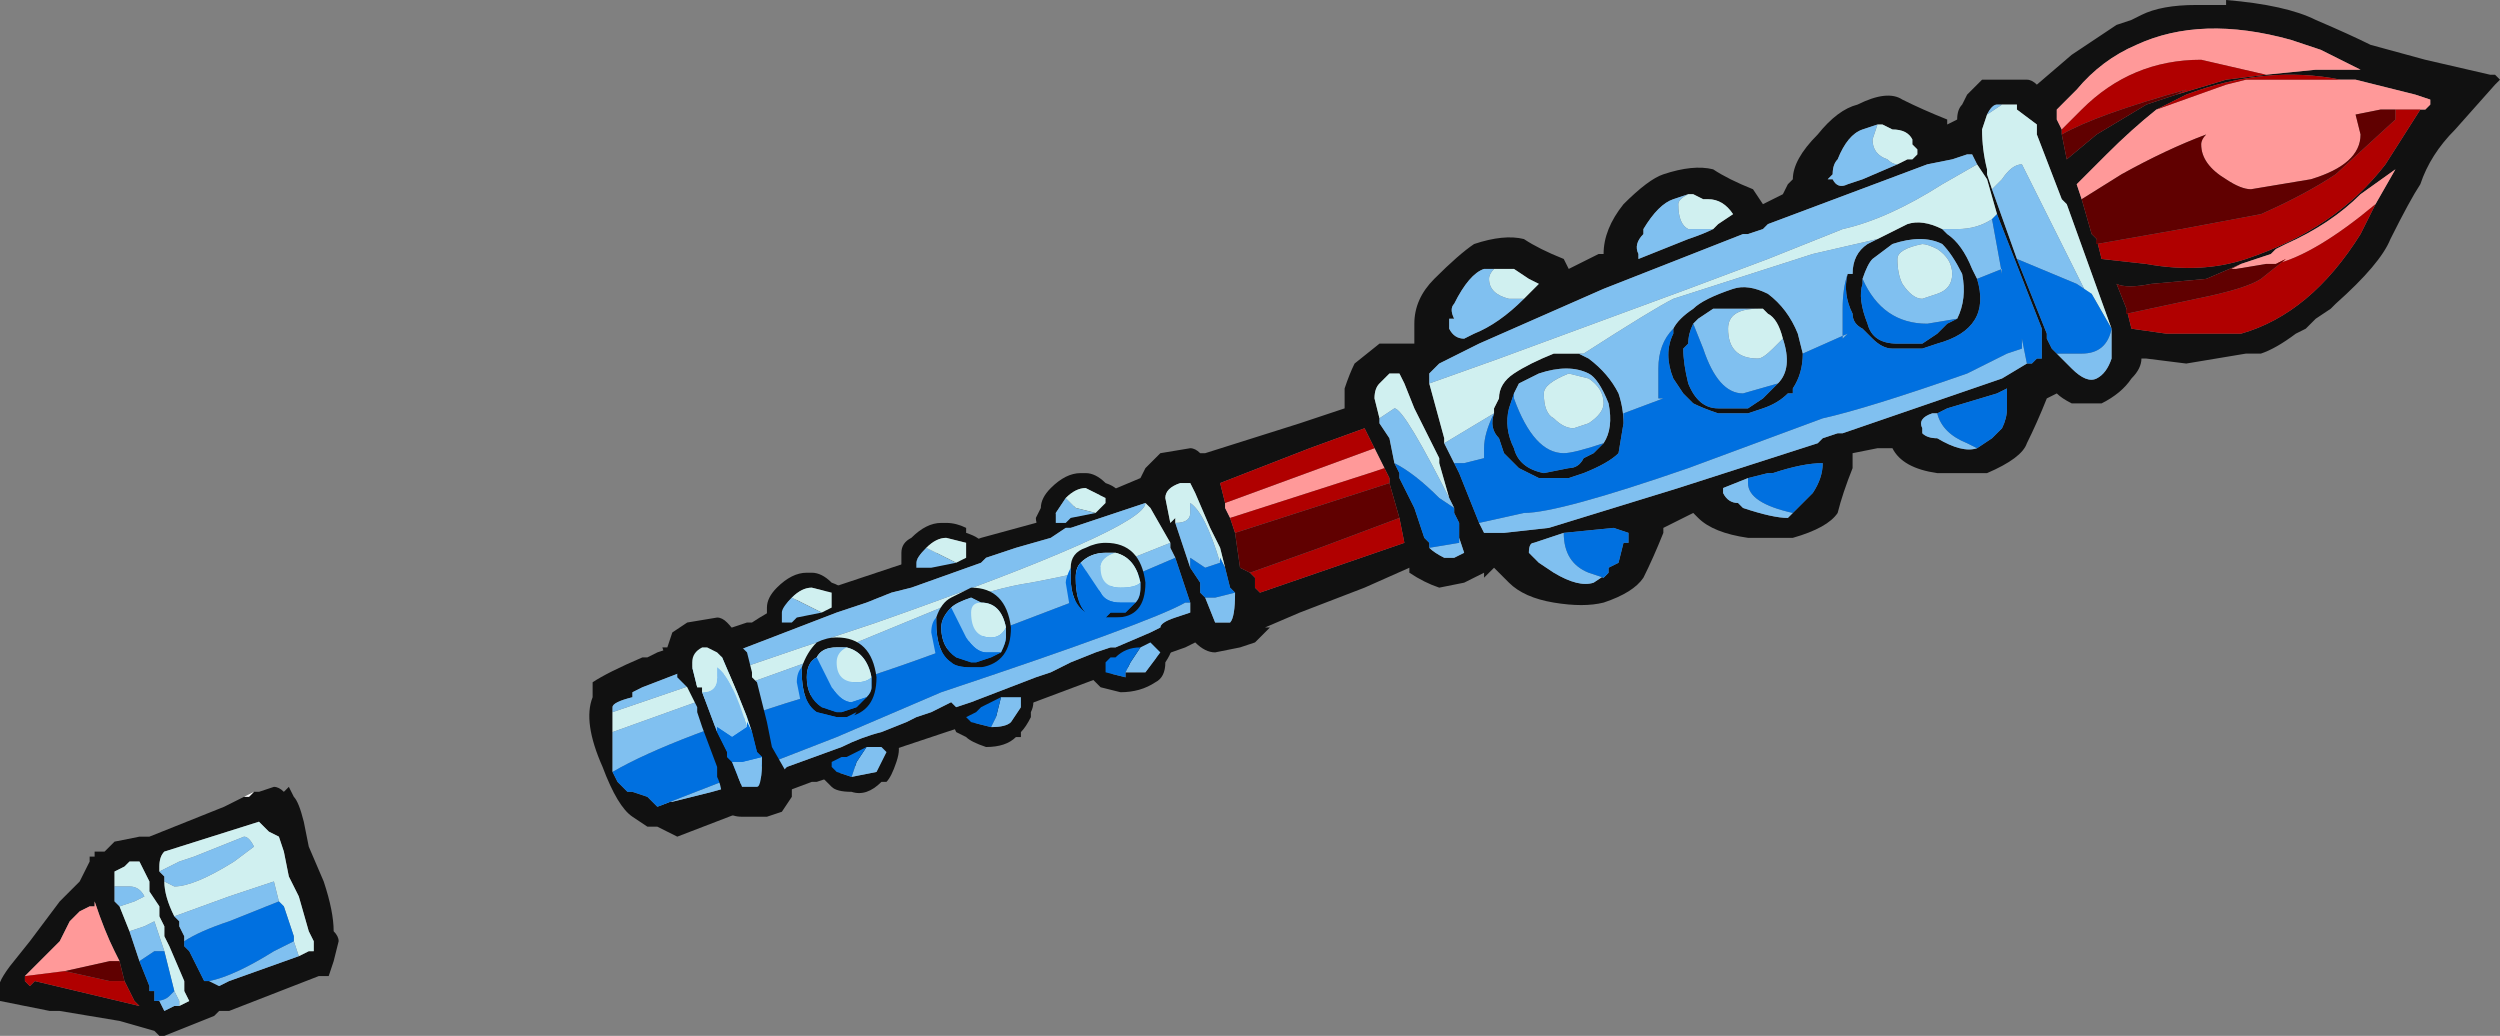 <?xml version="1.0" encoding="UTF-8" standalone="no"?>
<svg xmlns:ffdec="https://www.free-decompiler.com/flash" xmlns:xlink="http://www.w3.org/1999/xlink" ffdec:objectType="frame" height="72.8px" width="175.7px" xmlns="http://www.w3.org/2000/svg">
  <rect width="100%" height="100%" fill="#808080" stroke="none"/>
  <g transform="matrix(1.0, 0.0, 0.0, 1.0, 98.0, 36.75)">
    <use ffdec:characterId="176" height="10.4" transform="matrix(7.0, 0.0, 0.0, 7.0, -98.0, -36.75)" width="25.1" xlink:href="#shape0"/>
  </g>
  <defs>
    <g id="shape0" transform="matrix(1.0, 0.0, 0.0, 1.0, 14.0, 5.25)">
      <path d="M5.05 -3.6 L5.15 -3.65 5.2 -3.65 5.25 -3.7 5.25 -3.75 5.2 -3.8 5.2 -3.85 Q5.15 -3.95 5.0 -3.95 L4.9 -4.0 4.85 -4.0 4.7 -3.95 Q4.55 -3.9 4.45 -3.65 4.4 -3.6 4.4 -3.5 L4.35 -3.45 4.4 -3.45 Q4.45 -3.35 4.55 -3.4 L4.7 -3.45 5.05 -3.6 M5.65 -4.05 Q5.65 -4.15 5.7 -4.2 L5.75 -4.3 Q5.85 -4.4 5.9 -4.45 L6.35 -4.45 Q6.4 -4.45 6.45 -4.4 L6.8 -4.7 7.25 -5.0 7.4 -5.05 7.5 -5.1 Q7.7 -5.2 8.05 -5.2 L8.35 -5.2 8.35 -5.25 Q8.95 -5.2 9.25 -5.05 9.6 -4.9 9.8 -4.8 L10.35 -4.65 11.0 -4.5 11.05 -4.5 11.1 -4.45 11.05 -4.4 10.65 -3.95 Q10.4 -3.7 10.3 -3.4 10.2 -3.25 10.0 -2.85 9.9 -2.6 9.45 -2.2 L9.4 -2.15 9.25 -2.05 9.15 -1.95 9.05 -1.9 Q8.85 -1.75 8.7 -1.7 L8.55 -1.7 7.95 -1.6 7.55 -1.65 7.5 -1.65 Q7.5 -1.55 7.4 -1.45 7.3 -1.3 7.1 -1.2 L6.8 -1.2 Q6.7 -1.25 6.65 -1.3 L6.55 -1.25 Q6.45 -1.0 6.35 -0.8 6.3 -0.65 5.95 -0.5 L5.45 -0.5 Q5.1 -0.55 5.0 -0.75 L4.85 -0.75 4.6 -0.7 4.6 -0.55 Q4.5 -0.3 4.45 -0.1 4.35 0.05 4.0 0.15 L3.55 0.15 Q3.2 0.1 3.05 -0.05 L3.0 -0.1 2.7 0.05 2.7 0.1 Q2.6 0.35 2.5 0.55 2.4 0.7 2.1 0.8 1.9 0.85 1.6 0.8 1.3 0.75 1.15 0.6 L1.0 0.45 0.9 0.55 0.9 0.5 0.7 0.6 0.45 0.65 Q0.3 0.6 0.15 0.5 L0.15 0.45 -0.3 0.65 -0.95 0.9 -1.3 1.05 -1.25 1.05 -1.4 1.2 -1.55 1.25 -1.8 1.3 Q-1.9 1.3 -2.0 1.2 L-2.1 1.25 -2.95 1.55 -4.15 2.0 -4.35 2.05 -5.1 2.3 -5.65 2.55 -5.8 2.6 -5.85 2.6 -6.25 2.75 -6.55 2.9 -7.2 3.15 Q-7.3 3.1 -7.4 3.05 L-7.5 3.05 -7.65 2.95 Q-7.8 2.85 -7.95 2.45 -8.15 2.0 -8.05 1.75 L-8.05 1.6 Q-7.9 1.5 -7.55 1.35 L-7.5 1.35 -7.4 1.3 -6.5 1.0 -6.45 1.0 Q-6.3 0.9 -6.1 0.8 L-4.15 0.15 -3.6 0.0 -3.5 -0.05 -2.55 -0.45 -2.5 -0.55 -2.35 -0.7 -2.05 -0.75 Q-2.0 -0.75 -1.95 -0.7 L-1.9 -0.7 -0.95 -1.0 -0.5 -1.15 -0.5 -1.35 Q-0.45 -1.5 -0.4 -1.6 L-0.15 -1.8 0.2 -1.8 Q0.2 -1.9 0.2 -2.0 0.2 -2.25 0.4 -2.45 0.65 -2.7 0.8 -2.8 1.1 -2.9 1.3 -2.85 1.45 -2.75 1.7 -2.65 L1.75 -2.55 2.05 -2.7 2.1 -2.7 Q2.1 -2.95 2.3 -3.2 2.55 -3.45 2.7 -3.5 3.0 -3.6 3.2 -3.55 3.35 -3.45 3.6 -3.35 L3.7 -3.2 3.9 -3.3 3.95 -3.4 4.0 -3.45 Q4.0 -3.65 4.25 -3.9 4.45 -4.15 4.65 -4.2 4.95 -4.35 5.1 -4.25 5.3 -4.15 5.55 -4.05 L5.55 -4.0 5.65 -4.05 M5.85 -3.6 L5.8 -3.7 5.75 -3.7 5.6 -3.65 5.35 -3.6 3.75 -3.0 3.7 -2.95 3.55 -2.9 3.5 -2.9 2.1 -2.35 0.85 -1.8 0.45 -1.6 0.35 -1.5 0.35 -1.4 0.5 -0.85 0.5 -0.8 0.65 -0.5 0.85 0.0 0.9 0.1 1.1 0.1 1.55 0.05 2.85 -0.35 4.25 -0.8 4.3 -0.85 4.45 -0.9 4.5 -0.9 6.1 -1.45 6.35 -1.6 6.4 -1.6 6.45 -1.65 6.5 -1.65 6.5 -1.95 6.05 -3.1 5.95 -3.45 5.85 -3.6 M2.95 -3.3 L2.8 -3.25 Q2.65 -3.2 2.5 -2.95 L2.5 -2.9 Q2.4 -2.8 2.45 -2.7 L2.45 -2.65 2.95 -2.85 Q3.1 -2.9 3.2 -2.95 L3.25 -3.0 3.4 -3.1 Q3.3 -3.25 3.15 -3.25 L3.1 -3.25 3.0 -3.3 2.95 -3.3 M4.1 -1.7 Q4.1 -1.5 4.0 -1.35 L4.0 -1.3 3.95 -1.3 Q3.85 -1.2 3.7 -1.15 L3.55 -1.1 3.25 -1.1 Q3.1 -1.15 3.0 -1.2 L2.9 -1.3 2.8 -1.45 Q2.7 -1.7 2.8 -1.9 L2.8 -1.95 Q2.85 -2.05 3.0 -2.15 3.1 -2.25 3.4 -2.35 3.55 -2.4 3.75 -2.3 3.95 -2.15 4.05 -1.9 L4.1 -1.7 M2.3 -1.0 L2.25 -0.7 Q2.15 -0.6 1.9 -0.5 L1.75 -0.45 1.45 -0.45 Q1.35 -0.5 1.25 -0.55 L1.1 -0.7 1.05 -0.85 Q0.95 -0.95 1.0 -1.1 L1.0 -1.15 1.05 -1.25 Q1.05 -1.4 1.2 -1.5 1.35 -1.6 1.6 -1.7 L1.85 -1.7 1.95 -1.65 Q2.15 -1.5 2.25 -1.3 2.3 -1.15 2.3 -1.0 M1.05 -2.55 L0.9 -2.55 Q0.75 -2.5 0.6 -2.2 0.55 -2.15 0.6 -2.05 L0.55 -2.05 0.55 -1.95 Q0.6 -1.85 0.7 -1.85 L0.8 -1.9 Q1.05 -2.0 1.3 -2.25 L1.45 -2.4 1.35 -2.45 1.2 -2.55 1.05 -2.55 M2.1 -0.8 Q2.2 -0.95 2.15 -1.2 2.05 -1.45 1.95 -1.5 1.75 -1.6 1.45 -1.5 L1.25 -1.4 1.2 -1.3 1.15 -1.15 Q1.1 -0.95 1.2 -0.75 1.25 -0.55 1.5 -0.5 L1.75 -0.55 Q1.85 -0.55 1.9 -0.65 L2.0 -0.7 2.1 -0.8 M4.85 -2.85 Q4.95 -2.9 5.15 -3.0 5.3 -3.05 5.5 -2.95 L5.55 -2.9 Q5.7 -2.8 5.8 -2.55 L5.85 -2.45 Q6.0 -1.95 5.45 -1.8 L5.3 -1.75 5.0 -1.75 Q4.9 -1.75 4.8 -1.85 L4.7 -1.95 Q4.6 -2.0 4.6 -2.1 4.5 -2.3 4.55 -2.5 L4.6 -2.5 Q4.6 -2.7 4.75 -2.8 L4.85 -2.85 M0.6 -0.1 L0.6 -0.15 0.55 -0.25 0.45 -0.6 0.45 -0.65 0.2 -1.15 0.1 -1.4 0.05 -1.5 -0.05 -1.5 -0.15 -1.4 Q-0.2 -1.35 -0.2 -1.25 L-0.15 -1.05 -0.15 -1.0 -0.05 -0.85 0.0 -0.6 0.05 -0.5 0.05 -0.45 0.2 -0.15 0.3 0.15 0.35 0.2 0.35 0.25 Q0.4 0.3 0.5 0.35 L0.6 0.35 0.7 0.3 0.65 0.15 0.65 0.0 0.6 -0.1 M5.65 -2.05 Q5.75 -2.25 5.7 -2.5 5.6 -2.7 5.5 -2.8 5.3 -2.9 5.0 -2.8 L4.8 -2.65 Q4.75 -2.6 4.7 -2.45 L4.7 -2.4 Q4.65 -2.25 4.75 -2.0 4.8 -1.8 5.05 -1.8 L5.3 -1.8 5.45 -1.9 5.55 -2.0 5.65 -2.05 M3.0 -2.0 Q2.95 -1.9 2.95 -1.8 L2.9 -1.75 Q2.9 -1.6 2.95 -1.4 3.05 -1.15 3.25 -1.15 L3.55 -1.15 3.7 -1.25 3.85 -1.4 Q4.0 -1.55 3.9 -1.85 3.85 -2.05 3.75 -2.1 L3.7 -2.15 3.65 -2.15 3.2 -2.15 3.05 -2.05 3.0 -2.0 M3.55 -0.45 L3.3 -0.35 Q3.3 -0.4 3.3 -0.3 3.35 -0.2 3.45 -0.2 L3.5 -0.15 Q3.8 -0.05 3.95 -0.05 L4.0 -0.1 4.2 -0.3 Q4.3 -0.45 4.3 -0.6 4.1 -0.6 3.8 -0.5 L3.75 -0.5 3.55 -0.45 M5.85 -0.75 L6.0 -0.85 6.1 -0.95 Q6.15 -1.05 6.15 -1.15 L6.15 -1.35 6.05 -1.3 5.55 -1.15 5.45 -1.1 5.4 -1.1 Q5.25 -1.05 5.3 -0.95 L5.3 -0.9 Q5.35 -0.85 5.45 -0.85 5.7 -0.7 5.85 -0.75 M10.35 -4.15 L10.4 -4.2 10.4 -4.25 10.25 -4.3 9.65 -4.45 9.5 -4.45 Q8.75 -4.6 7.95 -4.3 L7.65 -4.15 Q7.4 -3.95 7.15 -3.7 L6.85 -3.4 6.9 -3.25 7.0 -2.9 7.05 -2.85 7.1 -2.65 7.55 -2.6 Q8.1 -2.5 8.55 -2.65 9.45 -2.95 9.95 -3.6 L10.3 -4.15 10.35 -4.15 M8.75 -4.5 L9.25 -4.55 9.7 -4.55 9.3 -4.75 9.0 -4.85 Q8.1 -5.1 7.45 -4.8 7.1 -4.65 6.85 -4.35 L6.65 -4.15 6.65 -4.05 6.7 -3.95 6.7 -3.9 6.75 -3.65 7.05 -3.9 7.55 -4.2 7.85 -4.3 8.35 -4.45 8.75 -4.5 M7.2 -1.9 L7.2 -1.95 6.75 -3.2 6.7 -3.25 6.45 -3.9 6.45 -4.0 6.25 -4.15 6.25 -4.2 6.15 -4.2 6.05 -4.2 Q6.0 -4.2 5.95 -4.1 L5.9 -3.95 Q5.9 -3.75 5.95 -3.55 L5.95 -3.5 6.0 -3.35 6.25 -2.65 6.55 -1.9 6.55 -1.85 6.6 -1.75 6.8 -1.55 Q6.95 -1.4 7.05 -1.45 7.15 -1.5 7.2 -1.65 L7.2 -1.9 M7.35 -2.15 L7.4 -1.95 7.75 -1.9 8.5 -1.9 Q9.2 -2.1 9.7 -2.9 L9.85 -3.2 10.05 -3.55 9.7 -3.3 Q9.4 -3.0 8.95 -2.8 L8.85 -2.75 8.8 -2.7 8.5 -2.6 8.15 -2.45 7.6 -2.4 Q7.35 -2.35 7.25 -2.4 L7.35 -2.15 M2.15 0.5 L2.15 0.45 2.25 0.4 2.3 0.2 2.35 0.2 2.35 0.1 2.2 0.05 1.7 0.1 1.4 0.2 Q1.35 0.2 1.35 0.3 L1.45 0.4 1.6 0.5 Q1.85 0.65 2.0 0.6 L2.15 0.5 M-1.45 0.5 L-1.4 0.55 -1.4 0.65 -1.35 0.7 0.1 0.2 0.05 -0.05 -0.05 -0.4 -0.05 -0.45 -0.1 -0.55 -0.2 -0.75 -0.3 -0.95 -0.85 -0.75 -1.75 -0.4 -1.7 -0.2 -1.7 -0.15 -1.65 -0.05 -1.6 0.1 -1.55 0.45 -1.45 0.5 M-2.25 0.2 L-2.45 -0.15 -2.5 -0.2 -3.25 0.05 -3.3 0.05 -3.45 0.15 -3.8 0.25 -4.1 0.35 -4.15 0.4 -4.85 0.65 -5.05 0.7 -5.3 0.8 -5.6 0.9 -7.55 1.65 -7.65 1.7 -7.65 1.75 Q-7.85 1.8 -7.85 1.85 L-7.85 1.9 -7.85 2.1 -7.85 2.5 -7.8 2.6 -7.7 2.7 -7.65 2.7 -7.5 2.75 -7.4 2.85 -7.3 2.8 -7.25 2.8 -6.85 2.7 -6.15 2.5 -6.1 2.45 -5.55 2.25 Q-5.35 2.15 -5.15 2.1 L-4.9 2.0 -4.8 1.95 -4.65 1.9 -4.45 1.8 -4.4 1.85 -4.25 1.8 -3.6 1.55 -3.45 1.5 -3.25 1.4 -3.0 1.3 -2.85 1.25 -2.8 1.25 -2.45 1.1 -2.35 1.05 Q-2.35 1.0 -2.2 0.95 L-2.05 0.9 -2.05 0.8 -2.2 0.35 -2.25 0.25 -2.25 0.2 M-1.7 0.45 L-1.75 0.25 -1.85 0.05 -2.0 -0.3 -2.05 -0.4 -2.15 -0.4 Q-2.3 -0.35 -2.3 -0.25 L-2.25 0.0 -2.2 -0.05 -2.2 0.0 -2.05 0.45 -1.95 0.6 -1.95 0.7 -1.9 0.75 -1.8 1.0 -1.65 1.0 Q-1.6 0.95 -1.6 0.7 L-1.65 0.65 -1.7 0.45 M-11.45 2.7 L-11.4 2.7 -11.25 2.65 Q-11.2 2.65 -11.15 2.7 L-11.1 2.65 -11.05 2.75 Q-11.0 2.8 -10.95 3.0 L-10.9 3.25 -10.75 3.6 Q-10.65 3.9 -10.65 4.1 -10.6 4.15 -10.6 4.2 L-10.65 4.4 -10.7 4.55 -10.8 4.55 -11.7 4.9 -11.8 4.9 -11.85 4.95 -12.35 5.15 -12.4 5.15 -12.45 5.1 -12.8 5.0 -13.4 4.9 -13.5 4.9 -14.0 4.8 -14.0 4.7 Q-14.05 4.65 -13.9 4.45 L-13.7 4.2 -13.4 3.8 -13.2 3.6 -13.1 3.4 -13.1 3.35 -13.05 3.35 -13.05 3.3 -12.95 3.3 -12.85 3.2 -12.6 3.15 -12.5 3.15 -11.75 2.85 -11.55 2.75 -11.5 2.75 -11.45 2.7 M-11.0 4.35 L-10.9 4.3 -10.85 4.3 -10.85 4.2 -10.9 4.1 -11.0 3.75 -11.1 3.55 -11.15 3.3 -11.2 3.15 -11.3 3.1 Q-11.35 3.05 -11.4 3.0 L-12.35 3.3 Q-12.4 3.35 -12.4 3.45 L-12.4 3.5 -12.35 3.55 -12.35 3.6 Q-12.35 3.75 -12.25 3.95 L-12.2 4.0 -12.2 4.05 -12.15 4.15 -12.15 4.2 -12.15 4.25 -12.1 4.3 -11.95 4.6 -11.9 4.6 -11.8 4.65 -11.7 4.6 -11.0 4.35 M-12.2 4.85 L-12.1 4.8 -12.15 4.7 -12.15 4.6 -12.3 4.25 -12.35 4.15 -12.35 4.05 -12.4 3.95 -12.4 3.85 -12.5 3.7 -12.5 3.6 -12.6 3.4 -12.7 3.4 -12.75 3.45 -12.85 3.5 -12.85 3.65 -12.85 3.8 -12.8 3.85 -12.7 4.1 -12.6 4.4 -12.5 4.65 -12.5 4.7 -12.45 4.7 -12.45 4.8 -12.4 4.8 -12.35 4.9 -12.25 4.85 -12.2 4.85 M-12.8 4.4 L-12.85 4.3 Q-12.95 4.1 -13.05 3.8 L-13.05 3.85 -13.1 3.85 -13.2 3.9 -13.3 4.0 -13.4 4.2 -13.75 4.55 -13.75 4.6 -13.7 4.65 -13.65 4.6 -12.6 4.85 -12.65 4.8 -12.75 4.6 -12.8 4.4" fill="#111111" fill-rule="evenodd" stroke="none"/>
      <path d="M-11.75 2.85 L-11.45 2.7 -11.5 2.75 -11.55 2.75 -11.75 2.85" fill="#ffffff" fill-rule="evenodd" stroke="none"/>
      <path d="M4.85 -4.0 L4.9 -4.0 5.0 -3.95 Q5.15 -3.95 5.2 -3.85 L5.2 -3.8 5.25 -3.75 5.25 -3.7 5.2 -3.65 5.15 -3.65 5.05 -3.6 Q5.0 -3.6 4.95 -3.65 4.8 -3.7 4.8 -3.85 L4.85 -4.0 M5.85 -3.6 L5.95 -3.45 6.05 -3.1 6.0 -3.05 Q5.85 -2.95 5.65 -2.95 L5.5 -2.95 Q5.3 -3.05 5.15 -3.0 4.95 -2.9 4.85 -2.85 L4.2 -2.7 2.8 -2.25 Q2.6 -2.15 1.9 -1.7 L1.85 -1.7 1.6 -1.7 Q1.35 -1.6 1.2 -1.5 1.05 -1.4 1.05 -1.25 L1.0 -1.15 1.0 -1.1 0.5 -0.8 0.5 -0.85 0.35 -1.4 1.05 -1.65 2.95 -2.35 3.75 -2.65 4.5 -2.95 Q4.95 -3.05 5.5 -3.4 L5.85 -3.6 M3.2 -2.95 L2.95 -2.95 Q2.85 -3.0 2.85 -3.2 2.85 -3.25 2.95 -3.3 L3.0 -3.3 3.1 -3.25 3.15 -3.25 Q3.3 -3.25 3.4 -3.1 L3.25 -3.0 3.2 -2.95 M1.3 -2.25 L1.15 -2.25 Q0.95 -2.3 0.95 -2.45 0.95 -2.5 1.0 -2.55 L1.05 -2.55 1.2 -2.55 1.35 -2.45 1.45 -2.4 1.3 -2.25 M-0.15 -1.05 L-0.2 -1.25 Q-0.2 -1.35 -0.15 -1.4 L-0.05 -1.5 0.05 -1.5 0.1 -1.4 0.2 -1.15 0.45 -0.65 0.45 -0.6 0.55 -0.25 0.6 -0.15 0.6 -0.1 0.6 -0.15 Q0.1 -1.15 0.0 -1.15 L-0.15 -1.05 M1.6 -1.05 Q1.5 -1.1 1.5 -1.3 1.5 -1.4 1.75 -1.5 L1.95 -1.45 Q2.1 -1.35 2.1 -1.2 2.1 -1.1 1.95 -1.0 L1.8 -0.95 Q1.7 -0.95 1.6 -1.05 M5.45 -2.75 Q5.6 -2.65 5.6 -2.5 5.6 -2.35 5.45 -2.3 L5.3 -2.25 Q5.2 -2.25 5.1 -2.4 5.05 -2.5 5.05 -2.65 5.05 -2.75 5.3 -2.8 5.35 -2.8 5.45 -2.75 M3.65 -2.15 L3.7 -2.15 3.75 -2.1 Q3.85 -2.05 3.9 -1.85 L3.8 -1.75 Q3.7 -1.65 3.65 -1.65 3.35 -1.65 3.35 -1.95 3.35 -2.15 3.65 -2.15 M6.15 -4.2 L6.25 -4.2 6.25 -4.15 6.45 -4.0 6.45 -3.9 6.7 -3.25 6.75 -3.2 7.2 -1.95 7.2 -1.9 7.2 -1.95 7.0 -2.3 6.95 -2.3 6.3 -3.6 Q6.2 -3.6 6.1 -3.45 L6.0 -3.35 5.95 -3.5 5.95 -3.55 Q5.9 -3.75 5.9 -3.95 L5.95 -4.1 6.1 -4.2 6.15 -4.2 M-2.5 -0.2 L-2.45 -0.15 -2.25 0.2 -2.5 0.3 Q-2.85 0.45 -3.65 0.6 -4.0 0.65 -4.55 0.85 L-5.4 1.2 -5.9 1.4 -7.85 2.1 -7.85 1.9 -5.95 1.25 -5.2 1.0 Q-2.5 0.05 -2.5 -0.2 M-2.2 0.0 L-2.2 -0.05 -2.25 0.0 -2.3 -0.25 Q-2.3 -0.35 -2.15 -0.4 L-2.05 -0.4 -2.0 -0.3 -1.85 0.05 -1.75 0.25 -1.7 0.45 -1.75 0.35 -1.75 0.4 Q-1.9 -0.1 -2.05 -0.2 L-2.05 -0.1 Q-2.05 0.0 -2.2 0.0 M-12.4 3.5 L-12.4 3.45 Q-12.4 3.35 -12.35 3.3 L-11.4 3.0 Q-11.35 3.05 -11.3 3.1 L-11.2 3.15 -11.15 3.3 -11.1 3.55 -11.0 3.75 -10.9 4.1 -10.85 4.2 -10.85 4.3 -10.9 4.3 -11.0 4.35 -11.05 4.2 -11.05 4.15 -11.15 3.85 -11.2 3.8 -11.25 3.6 -11.7 3.75 -12.25 3.95 Q-12.35 3.75 -12.35 3.6 L-12.35 3.55 -12.35 3.6 -12.25 3.65 Q-12.05 3.65 -11.65 3.4 L-11.45 3.25 Q-11.5 3.15 -11.55 3.15 L-12.05 3.35 -12.2 3.4 -12.4 3.5 M-12.85 3.65 L-12.85 3.5 -12.75 3.45 -12.7 3.4 -12.6 3.4 -12.5 3.6 -12.5 3.7 -12.4 3.85 -12.4 3.95 -12.35 4.05 -12.35 4.15 -12.3 4.25 -12.15 4.6 -12.15 4.7 -12.1 4.8 -12.2 4.85 -12.2 4.8 -12.25 4.7 -12.35 4.3 -12.45 4.0 -12.55 4.05 -12.7 4.1 -12.8 3.85 -12.65 3.8 -12.55 3.75 Q-12.6 3.65 -12.7 3.65 L-12.85 3.65" fill="#d0f0f0" fill-rule="evenodd" stroke="none"/>
      <path d="M5.05 -3.6 L4.7 -3.45 4.55 -3.4 Q4.45 -3.35 4.4 -3.45 L4.35 -3.45 4.4 -3.5 Q4.4 -3.6 4.45 -3.65 4.55 -3.9 4.7 -3.95 L4.85 -4.0 4.8 -3.85 Q4.8 -3.7 4.95 -3.65 5.0 -3.6 5.05 -3.6 M0.35 -1.4 L0.35 -1.5 0.45 -1.6 0.85 -1.8 2.1 -2.35 3.5 -2.9 3.55 -2.9 3.7 -2.95 3.75 -3.0 5.35 -3.6 5.6 -3.65 5.75 -3.7 5.8 -3.7 5.85 -3.6 5.5 -3.4 Q4.95 -3.05 4.5 -2.95 L3.75 -2.65 2.95 -2.35 1.05 -1.65 0.35 -1.4 M6.35 -1.6 L6.1 -1.45 4.5 -0.9 4.45 -0.9 4.3 -0.85 4.25 -0.8 2.85 -0.35 1.55 0.05 1.1 0.1 0.9 0.1 0.85 0.0 1.3 -0.1 Q1.65 -0.1 2.95 -0.55 L4.3 -1.05 Q4.75 -1.15 5.75 -1.5 L6.15 -1.7 6.3 -1.75 6.3 -1.85 6.35 -1.6 M0.65 -0.5 L0.5 -0.8 1.0 -1.1 1.0 -1.15 1.0 -1.1 Q0.9 -0.9 0.9 -0.75 L0.9 -0.65 0.7 -0.6 0.6 -0.6 0.65 -0.5 M3.2 -2.95 Q3.1 -2.9 2.95 -2.85 L2.45 -2.65 2.45 -2.7 Q2.4 -2.8 2.5 -2.9 L2.5 -2.95 Q2.65 -3.2 2.8 -3.25 L2.95 -3.3 Q2.85 -3.25 2.85 -3.2 2.85 -3.0 2.95 -2.95 L3.2 -2.95 M4.1 -1.7 L4.05 -1.9 Q3.95 -2.15 3.75 -2.3 3.55 -2.4 3.4 -2.35 3.1 -2.25 3.0 -2.15 2.85 -2.05 2.8 -1.95 2.65 -1.8 2.65 -1.55 2.65 -1.4 2.65 -1.25 L2.7 -1.25 2.3 -1.1 2.3 -1.0 Q2.3 -1.15 2.25 -1.3 2.15 -1.5 1.95 -1.65 L1.85 -1.7 1.9 -1.7 Q2.6 -2.15 2.8 -2.25 L4.2 -2.7 4.85 -2.85 4.75 -2.8 Q4.6 -2.7 4.6 -2.5 L4.55 -2.5 Q4.5 -2.35 4.5 -2.15 L4.5 -1.85 4.55 -1.9 4.1 -1.7 M1.3 -2.25 Q1.05 -2.0 0.8 -1.9 L0.7 -1.85 Q0.6 -1.85 0.55 -1.95 L0.55 -2.05 0.6 -2.05 Q0.55 -2.15 0.6 -2.2 0.75 -2.5 0.9 -2.55 L1.05 -2.55 1.0 -2.55 Q0.95 -2.5 0.95 -2.45 0.95 -2.3 1.15 -2.25 L1.3 -2.25 M1.2 -1.3 L1.25 -1.4 1.45 -1.5 Q1.75 -1.6 1.95 -1.5 2.05 -1.45 2.15 -1.2 2.2 -0.95 2.1 -0.8 1.8 -0.7 1.7 -0.7 1.4 -0.7 1.2 -1.25 L1.2 -1.3 M5.5 -2.95 L5.65 -2.95 Q5.85 -2.95 6.0 -3.05 L6.1 -2.5 6.1 -2.55 5.85 -2.45 5.8 -2.55 Q5.7 -2.8 5.55 -2.9 L5.5 -2.95 M0.65 0.15 L0.7 0.3 0.6 0.35 0.5 0.35 Q0.4 0.3 0.35 0.25 L0.35 0.2 0.35 0.25 0.65 0.2 0.65 0.15 M0.0 -0.6 L-0.05 -0.85 -0.15 -1.0 -0.15 -1.05 0.0 -1.15 Q0.1 -1.15 0.6 -0.15 L0.45 -0.25 Q0.2 -0.5 0.0 -0.6 M5.45 -2.75 Q5.35 -2.8 5.3 -2.8 5.05 -2.75 5.05 -2.65 5.05 -2.5 5.1 -2.4 5.2 -2.25 5.3 -2.25 L5.45 -2.3 Q5.6 -2.35 5.6 -2.5 5.6 -2.65 5.45 -2.75 M1.6 -1.05 Q1.7 -0.95 1.8 -0.95 L1.95 -1.0 Q2.1 -1.1 2.1 -1.2 2.1 -1.35 1.95 -1.45 L1.75 -1.5 Q1.5 -1.4 1.5 -1.3 1.5 -1.1 1.6 -1.05 M4.7 -2.45 Q4.75 -2.6 4.8 -2.65 L5.0 -2.8 Q5.3 -2.9 5.5 -2.8 5.6 -2.7 5.7 -2.5 5.75 -2.25 5.65 -2.05 L5.35 -2.0 Q4.9 -2.0 4.7 -2.45 M3.0 -2.0 L3.05 -2.05 3.2 -2.15 3.65 -2.15 Q3.35 -2.15 3.35 -1.95 3.35 -1.65 3.65 -1.65 3.7 -1.65 3.8 -1.75 L3.9 -1.85 Q4.0 -1.55 3.85 -1.4 L3.5 -1.3 Q3.25 -1.3 3.1 -1.75 L3.0 -2.0 M3.55 -0.45 L3.55 -0.4 Q3.55 -0.2 4.0 -0.1 L3.95 -0.05 Q3.8 -0.05 3.5 -0.15 L3.45 -0.2 Q3.35 -0.2 3.3 -0.3 3.3 -0.4 3.3 -0.35 L3.55 -0.45 M5.45 -1.1 Q5.5 -0.9 5.75 -0.8 L5.85 -0.75 Q5.7 -0.7 5.45 -0.85 5.35 -0.85 5.3 -0.9 L5.3 -0.95 Q5.25 -1.05 5.4 -1.1 L5.45 -1.1 M6.15 -4.2 L6.1 -4.2 5.95 -4.1 Q6.0 -4.2 6.05 -4.2 L6.15 -4.2 M6.0 -3.35 L6.1 -3.45 Q6.2 -3.6 6.3 -3.6 L6.95 -2.3 7.0 -2.3 6.85 -2.4 6.25 -2.65 6.0 -3.35 M7.2 -1.95 L7.2 -1.9 7.2 -1.65 Q7.15 -1.5 7.05 -1.45 6.95 -1.4 6.8 -1.55 L6.6 -1.75 6.65 -1.7 6.9 -1.7 Q7.15 -1.7 7.2 -1.95 M2.15 0.5 L2.0 0.6 Q1.85 0.65 1.6 0.5 L1.45 0.4 1.35 0.3 Q1.35 0.2 1.4 0.2 L1.7 0.1 Q1.7 0.4 1.95 0.5 L2.1 0.55 2.15 0.5 M-2.5 -0.2 Q-2.5 0.05 -5.2 1.0 L-5.95 1.25 -7.85 1.9 -7.85 1.85 Q-7.85 1.8 -7.65 1.75 L-7.65 1.7 -7.55 1.65 -5.6 0.9 -5.3 0.8 -5.05 0.7 -4.85 0.65 -4.15 0.4 -4.1 0.35 -3.8 0.25 -3.45 0.15 -3.3 0.05 -3.25 0.05 -2.5 -0.2 M-7.85 2.1 L-5.9 1.4 -5.4 1.2 -4.55 0.85 Q-4.0 0.65 -3.65 0.6 -2.85 0.45 -2.5 0.3 L-2.25 0.2 -2.25 0.25 -2.2 0.35 -3.25 0.8 Q-4.55 1.3 -5.15 1.5 L-5.75 1.7 Q-7.25 2.15 -7.85 2.5 L-7.85 2.1 M-2.05 0.8 L-2.05 0.9 -2.2 0.95 Q-2.35 1.0 -2.35 1.05 L-2.45 1.1 -2.8 1.25 -2.85 1.25 -3.0 1.3 -3.25 1.4 -3.45 1.5 -3.6 1.55 -4.25 1.8 -4.4 1.85 -4.45 1.8 -4.65 1.9 -4.8 1.95 -4.9 2.0 -5.15 2.1 Q-5.35 2.15 -5.55 2.25 L-6.1 2.45 -6.15 2.5 -6.85 2.7 -7.25 2.8 -7.3 2.8 -7.4 2.85 -5.6 2.15 -4.55 1.7 Q-2.45 1.0 -2.1 0.8 L-2.05 0.8 M-2.2 0.0 Q-2.05 0.0 -2.05 -0.1 L-2.05 -0.2 Q-1.9 -0.1 -1.75 0.4 L-1.9 0.45 -2.05 0.35 -2.05 0.45 -2.2 0.0 M-1.6 0.7 Q-1.6 0.95 -1.65 1.0 L-1.8 1.0 -1.9 0.75 -1.8 0.75 -1.6 0.7 M-11.0 4.35 L-11.7 4.6 -11.8 4.65 -11.9 4.6 Q-11.65 4.55 -11.25 4.3 L-11.05 4.2 -11.0 4.35 M-12.15 4.2 L-12.15 4.15 -12.2 4.05 -12.2 4.0 -12.25 3.95 -11.7 3.75 -11.25 3.6 -11.2 3.8 -11.7 4.0 Q-12.0 4.1 -12.15 4.2 M-12.35 3.55 L-12.4 3.5 -12.2 3.4 -12.05 3.35 -11.55 3.15 Q-11.5 3.15 -11.45 3.25 L-11.65 3.4 Q-12.05 3.65 -12.25 3.65 L-12.35 3.6 -12.35 3.55 M-12.85 3.65 L-12.7 3.65 Q-12.6 3.65 -12.55 3.75 L-12.65 3.8 -12.8 3.85 -12.85 3.8 -12.85 3.65 M-12.7 4.1 L-12.55 4.05 -12.45 4.0 -12.35 4.3 -12.45 4.3 -12.6 4.4 -12.7 4.1 M-12.25 4.7 L-12.2 4.8 -12.2 4.85 -12.25 4.85 -12.35 4.9 -12.4 4.8 -12.45 4.8 Q-12.35 4.8 -12.3 4.75 L-12.25 4.7" fill="#80c0f0" fill-rule="evenodd" stroke="none"/>
      <path d="M6.05 -3.1 L6.5 -1.95 6.5 -1.65 6.45 -1.65 6.4 -1.6 6.35 -1.6 6.3 -1.85 6.3 -1.75 6.15 -1.7 5.75 -1.5 Q4.75 -1.15 4.3 -1.05 L2.95 -0.55 Q1.65 -0.1 1.3 -0.1 L0.85 0.0 0.65 -0.5 0.6 -0.6 0.7 -0.6 0.9 -0.65 0.9 -0.75 Q0.9 -0.9 1.0 -1.1 0.95 -0.95 1.05 -0.85 L1.1 -0.7 1.25 -0.55 Q1.35 -0.5 1.45 -0.45 L1.75 -0.45 1.9 -0.5 Q2.15 -0.6 2.25 -0.7 L2.3 -1.0 2.3 -1.1 2.7 -1.25 2.65 -1.25 Q2.65 -1.4 2.65 -1.55 2.65 -1.8 2.8 -1.95 L2.8 -1.9 Q2.7 -1.7 2.8 -1.45 L2.9 -1.3 3.0 -1.2 Q3.1 -1.15 3.25 -1.1 L3.55 -1.1 3.7 -1.15 Q3.85 -1.2 3.95 -1.3 L4.0 -1.3 4.0 -1.35 Q4.1 -1.5 4.1 -1.7 L4.55 -1.9 4.5 -1.85 4.5 -2.15 Q4.5 -2.35 4.55 -2.5 4.5 -2.3 4.6 -2.1 4.6 -2.0 4.7 -1.95 L4.8 -1.85 Q4.9 -1.75 5.0 -1.75 L5.3 -1.75 5.45 -1.8 Q6.0 -1.95 5.85 -2.45 L6.1 -2.55 6.1 -2.5 6.0 -3.05 6.05 -3.1 M2.1 -0.8 L2.0 -0.7 1.9 -0.65 Q1.85 -0.55 1.75 -0.55 L1.5 -0.5 Q1.25 -0.55 1.2 -0.75 1.1 -0.95 1.15 -1.15 L1.2 -1.3 1.2 -1.25 Q1.4 -0.7 1.7 -0.7 1.8 -0.7 2.1 -0.8 M0.6 -0.1 L0.65 0.0 0.65 0.15 0.65 0.2 0.35 0.25 0.35 0.2 0.3 0.15 0.2 -0.15 0.05 -0.45 0.05 -0.5 0.0 -0.6 Q0.2 -0.5 0.45 -0.25 L0.6 -0.15 0.6 -0.1 M5.65 -2.05 L5.55 -2.0 5.45 -1.9 5.3 -1.8 5.05 -1.8 Q4.8 -1.8 4.75 -2.0 4.65 -2.25 4.7 -2.4 L4.7 -2.45 Q4.9 -2.0 5.35 -2.0 L5.65 -2.05 M3.85 -1.4 L3.7 -1.25 3.55 -1.15 3.25 -1.15 Q3.05 -1.15 2.95 -1.4 2.9 -1.6 2.9 -1.75 L2.95 -1.8 Q2.95 -1.9 3.0 -2.0 L3.1 -1.75 Q3.25 -1.3 3.5 -1.3 L3.85 -1.4 M4.0 -0.1 Q3.55 -0.2 3.55 -0.4 L3.55 -0.45 3.75 -0.5 3.8 -0.5 Q4.1 -0.6 4.3 -0.6 4.3 -0.45 4.2 -0.3 L4.0 -0.1 M5.45 -1.1 L5.55 -1.15 6.05 -1.3 6.15 -1.35 6.15 -1.15 Q6.15 -1.05 6.1 -0.95 L6.0 -0.85 5.85 -0.75 5.75 -0.8 Q5.5 -0.9 5.45 -1.1 M7.0 -2.3 L7.2 -1.95 Q7.15 -1.7 6.9 -1.7 L6.65 -1.7 6.6 -1.75 6.55 -1.85 6.55 -1.9 6.25 -2.65 6.85 -2.4 7.0 -2.3 M1.7 0.1 L2.2 0.05 2.35 0.1 2.35 0.2 2.3 0.2 2.25 0.4 2.15 0.45 2.15 0.5 2.1 0.55 1.95 0.5 Q1.7 0.4 1.7 0.1 M-2.2 0.35 L-2.05 0.8 -2.1 0.8 Q-2.45 1.0 -4.55 1.7 L-5.6 2.15 -7.4 2.85 -7.5 2.75 -7.65 2.7 -7.7 2.7 -7.8 2.6 -7.85 2.5 Q-7.25 2.15 -5.75 1.7 L-5.15 1.5 Q-4.55 1.3 -3.25 0.8 L-2.2 0.35 M-1.75 0.4 L-1.75 0.35 -1.7 0.45 -1.65 0.65 -1.6 0.7 -1.8 0.75 -1.9 0.75 -1.95 0.7 -1.95 0.6 -2.05 0.45 -2.05 0.35 -1.9 0.45 -1.75 0.4 M-11.9 4.6 L-11.95 4.6 -12.1 4.3 -12.15 4.25 -12.15 4.2 Q-12.0 4.1 -11.7 4.0 L-11.2 3.8 -11.15 3.85 -11.05 4.15 -11.05 4.2 -11.25 4.3 Q-11.65 4.55 -11.9 4.6 M-12.35 4.3 L-12.25 4.7 -12.3 4.75 Q-12.35 4.8 -12.45 4.8 L-12.45 4.7 -12.5 4.7 -12.5 4.65 -12.6 4.4 -12.45 4.3 -12.35 4.3" fill="#0070e0" fill-rule="evenodd" stroke="none"/>
      <path d="M9.5 -4.45 L9.65 -4.45 10.25 -4.3 10.4 -4.25 10.4 -4.2 10.35 -4.15 10.05 -4.15 9.9 -4.15 9.65 -4.1 9.7 -3.9 Q9.7 -3.6 9.2 -3.45 L8.6 -3.35 Q8.5 -3.35 8.35 -3.45 8.1 -3.6 8.1 -3.8 8.1 -3.85 8.15 -3.9 7.75 -3.75 7.3 -3.5 L6.9 -3.25 6.85 -3.4 7.15 -3.7 Q7.4 -3.95 7.65 -4.15 L8.35 -4.4 8.55 -4.45 9.5 -4.45 M6.7 -3.95 L6.65 -4.05 6.65 -4.15 6.85 -4.35 Q7.1 -4.65 7.45 -4.8 8.1 -5.1 9.0 -4.85 L9.3 -4.75 9.7 -4.55 9.25 -4.55 8.75 -4.5 8.1 -4.65 Q7.4 -4.65 6.9 -4.15 L6.7 -3.95 M8.5 -2.6 L8.8 -2.7 8.85 -2.75 8.95 -2.8 Q9.4 -3.0 9.7 -3.3 L10.05 -3.55 9.85 -3.2 Q9.25 -2.7 8.85 -2.6 L8.75 -2.6 8.45 -2.55 8.4 -2.55 8.5 -2.6 M-1.65 -0.05 L-1.7 -0.15 -1.7 -0.2 -0.2 -0.75 -0.1 -0.55 -0.25 -0.5 -1.65 -0.05 M-12.8 4.4 L-12.9 4.4 -13.35 4.5 -13.75 4.55 -13.4 4.2 -13.3 4.0 -13.2 3.9 -13.1 3.85 -13.05 3.85 -13.05 3.8 Q-12.95 4.1 -12.85 4.3 L-12.8 4.4" fill="#ff9999" fill-rule="evenodd" stroke="none"/>
      <path d="M9.5 -4.45 L8.55 -4.45 8.35 -4.4 7.65 -4.15 7.95 -4.3 Q8.75 -4.6 9.5 -4.45 M10.05 -4.15 L10.35 -4.15 10.3 -4.15 9.95 -3.6 Q9.45 -2.95 8.55 -2.65 8.1 -2.5 7.55 -2.6 L7.1 -2.65 7.05 -2.85 7.05 -2.8 7.9 -2.95 8.7 -3.1 Q9.15 -3.3 9.45 -3.5 L10.05 -4.05 10.05 -4.15 M6.7 -3.95 L6.9 -4.15 Q7.4 -4.65 8.1 -4.65 L8.75 -4.5 8.35 -4.45 7.85 -4.3 7.95 -4.35 Q7.05 -4.1 6.7 -3.9 L6.7 -3.95 M9.85 -3.2 L9.7 -2.9 Q9.2 -2.1 8.5 -1.9 L7.75 -1.9 7.4 -1.95 7.35 -2.15 7.35 -2.1 8.05 -2.25 Q8.55 -2.35 8.7 -2.45 L8.95 -2.65 8.85 -2.6 Q9.25 -2.7 9.85 -3.2 M0.05 -0.05 L0.1 0.2 -1.35 0.7 -1.4 0.65 -1.4 0.55 -1.45 0.5 -0.75 0.25 0.05 -0.05 M-1.6 0.1 L-1.65 -0.05 -0.25 -0.5 -0.1 -0.55 -0.05 -0.45 -0.05 -0.4 -1.6 0.1 M-1.7 -0.2 L-1.75 -0.4 -0.85 -0.75 -0.3 -0.95 -0.2 -0.75 -1.7 -0.2 M-13.75 4.55 L-13.35 4.5 -12.9 4.6 -12.75 4.6 -12.65 4.8 -12.6 4.85 -13.65 4.6 -13.7 4.65 -13.75 4.6 -13.75 4.55" fill="#b00000" fill-rule="evenodd" stroke="none"/>
      <path d="M6.9 -3.25 L7.3 -3.5 Q7.75 -3.75 8.15 -3.9 8.1 -3.85 8.1 -3.8 8.1 -3.6 8.35 -3.45 8.5 -3.35 8.6 -3.35 L9.2 -3.45 Q9.7 -3.6 9.7 -3.9 L9.65 -4.1 9.9 -4.15 10.05 -4.15 10.05 -4.05 9.45 -3.5 Q9.15 -3.3 8.7 -3.1 L7.9 -2.95 7.05 -2.8 7.05 -2.85 7.0 -2.9 6.9 -3.25 M7.85 -4.3 L7.55 -4.2 7.05 -3.9 6.75 -3.65 6.7 -3.9 Q7.05 -4.1 7.95 -4.35 L7.85 -4.3 M7.35 -2.15 L7.25 -2.4 Q7.35 -2.35 7.6 -2.4 L8.15 -2.45 8.5 -2.6 8.4 -2.55 8.45 -2.55 8.75 -2.6 8.85 -2.6 8.95 -2.65 8.7 -2.45 Q8.55 -2.35 8.05 -2.25 L7.35 -2.1 7.35 -2.15 M0.05 -0.05 L-0.75 0.25 -1.45 0.5 -1.55 0.45 -1.6 0.1 -0.05 -0.4 0.05 -0.05 M-13.35 4.5 L-12.9 4.4 -12.8 4.4 -12.75 4.6 -12.9 4.6 -13.35 4.5" fill="#600000" fill-rule="evenodd" stroke="none"/>
      <path d="M-3.4 0.0 L-3.5 0.05 Q-3.6 0.05 -3.6 -0.05 L-3.55 -0.15 Q-3.55 -0.25 -3.45 -0.35 -3.3 -0.5 -3.15 -0.5 L-3.1 -0.5 Q-3.0 -0.5 -2.9 -0.4 -2.75 -0.35 -2.75 -0.25 L-2.8 -0.25 -2.8 -0.15 -2.95 -0.15 -2.9 -0.2 -2.9 -0.25 -3.1 -0.35 Q-3.2 -0.35 -3.3 -0.25 L-3.4 -0.1 -3.4 0.0 M-2.8 0.3 L-2.9 0.3 Q-3.05 0.3 -3.15 0.4 -3.2 0.45 -3.2 0.55 -3.2 0.8 -3.1 0.9 L-2.9 0.95 -2.85 0.9 -2.7 0.9 -2.6 0.8 Q-2.55 0.75 -2.55 0.65 L-2.55 0.6 Q-2.6 0.35 -2.8 0.3 M-2.7 1.5 L-2.5 1.5 -2.35 1.3 -2.45 1.2 -2.4 1.15 -2.35 1.15 -2.3 1.2 -2.25 1.2 Q-2.2 1.25 -2.3 1.4 -2.3 1.55 -2.4 1.6 -2.55 1.7 -2.75 1.7 L-2.95 1.65 -3.05 1.55 Q-3.1 1.5 -3.0 1.4 L-2.9 1.45 -2.9 1.5 -2.7 1.55 -2.7 1.5 M-2.8 0.95 L-2.9 0.95 -3.1 0.9 Q-3.25 0.8 -3.25 0.55 L-3.25 0.45 Q-3.25 0.3 -3.1 0.25 -3.0 0.2 -2.9 0.2 -2.55 0.2 -2.5 0.6 -2.5 0.95 -2.8 0.95 M-4.3 0.35 L-4.3 0.2 -4.5 0.15 Q-4.6 0.15 -4.7 0.25 -4.8 0.35 -4.8 0.4 L-4.8 0.45 -4.85 0.55 Q-4.95 0.55 -4.95 0.45 L-4.95 0.3 Q-4.95 0.2 -4.85 0.15 -4.7 0.0 -4.55 0.0 L-4.5 0.0 Q-4.4 0.0 -4.3 0.05 L-4.3 0.1 Q-4.15 0.15 -4.15 0.2 L-4.2 0.25 -4.2 0.3 Q-4.2 0.35 -4.25 0.35 L-4.3 0.35 M-4.15 0.8 L-4.25 0.75 Q-4.4 0.8 -4.45 0.85 -4.55 0.95 -4.55 1.05 -4.55 1.25 -4.4 1.35 L-4.25 1.4 -4.2 1.4 -4.05 1.35 -3.95 1.3 Q-3.9 1.2 -3.9 1.15 L-3.9 1.05 Q-3.95 0.8 -4.15 0.8 M-4.15 1.45 L-4.25 1.45 Q-4.4 1.45 -4.45 1.4 -4.6 1.3 -4.6 1.0 L-4.6 0.95 Q-4.55 0.8 -4.45 0.75 L-4.25 0.65 Q-3.9 0.65 -3.85 1.05 -3.85 1.4 -4.15 1.45 M-3.85 1.75 L-3.8 1.7 -3.65 1.7 Q-3.6 1.8 -3.65 1.9 L-3.65 1.95 Q-3.7 2.05 -3.75 2.1 L-3.75 2.15 -3.8 2.15 Q-3.9 2.25 -4.1 2.25 -4.25 2.2 -4.3 2.15 L-4.4 2.1 Q-4.45 2.0 -4.4 1.95 L-4.3 1.95 -4.25 2.0 -4.05 2.05 Q-3.9 2.05 -3.85 2.0 L-3.75 1.85 -3.75 1.75 Q-3.8 1.75 -3.85 1.75 M-6.15 0.95 L-6.2 1.05 Q-6.3 1.05 -6.3 0.95 L-6.3 0.85 Q-6.3 0.75 -6.2 0.65 -6.05 0.5 -5.9 0.5 L-5.85 0.5 Q-5.75 0.5 -5.65 0.6 -5.5 0.65 -5.5 0.75 L-5.55 0.75 -5.55 0.8 Q-5.55 0.85 -5.6 0.85 L-5.65 0.85 -5.65 0.7 -5.85 0.65 Q-5.95 0.65 -6.05 0.75 -6.15 0.85 -6.15 0.9 L-6.15 0.95 M-5.25 1.55 Q-5.3 1.3 -5.5 1.25 L-5.6 1.25 Q-5.75 1.25 -5.8 1.35 -5.9 1.4 -5.9 1.55 -5.9 1.75 -5.75 1.85 L-5.6 1.9 -5.55 1.9 -5.4 1.85 -5.3 1.75 Q-5.25 1.7 -5.25 1.65 L-5.25 1.55 M-5.95 1.45 Q-5.9 1.3 -5.8 1.2 -5.7 1.15 -5.6 1.15 -5.25 1.15 -5.2 1.55 -5.2 1.9 -5.5 1.95 L-5.6 1.95 -5.8 1.9 Q-5.95 1.8 -5.95 1.5 L-5.95 1.45 M-5.2 2.25 L-5.15 2.15 -5.1 2.15 -5.05 2.2 -5.0 2.2 Q-4.95 2.25 -5.0 2.4 -5.05 2.55 -5.1 2.6 L-5.15 2.6 Q-5.3 2.75 -5.45 2.7 -5.6 2.7 -5.65 2.65 L-5.75 2.55 Q-5.8 2.5 -5.75 2.45 L-5.65 2.45 -5.6 2.5 -5.45 2.55 -5.2 2.5 -5.1 2.3 -5.15 2.25 -5.2 2.25 M-6.55 1.25 L-6.5 1.3 -6.45 1.5 -6.45 1.55 -6.4 1.6 -6.3 2.0 -6.25 2.25 -6.05 2.6 -6.05 2.75 -6.15 2.9 -6.3 2.95 -6.55 2.95 Q-6.65 2.95 -6.7 2.9 L-6.75 2.9 -6.75 2.8 Q-6.75 2.65 -6.8 2.55 L-6.8 2.45 -6.95 2.05 -7.0 1.9 -7.0 1.85 -7.1 1.65 -7.2 1.55 -7.2 1.5 -7.25 1.5 -7.3 1.45 -7.3 1.4 -7.35 1.25 -7.3 1.25 -7.25 1.1 -7.1 1.0 -6.8 0.95 Q-6.75 0.95 -6.7 1.0 -6.6 1.1 -6.55 1.25 M-6.45 2.1 L-6.5 1.95 -6.6 1.7 -6.75 1.35 -6.8 1.3 -6.9 1.25 -6.95 1.25 Q-7.05 1.3 -7.05 1.4 L-7.05 1.45 -7.0 1.65 -6.95 1.65 -6.95 1.7 -6.8 2.1 -6.7 2.3 -6.7 2.35 -6.65 2.4 -6.55 2.65 -6.4 2.65 Q-6.35 2.65 -6.35 2.35 L-6.4 2.3 -6.45 2.1" fill="#111111" fill-rule="evenodd" stroke="none"/>
      <path d="M-3.4 0.0 L-3.4 -0.1 -3.3 -0.25 -3.2 -0.15 -3.0 -0.1 -3.25 -0.05 -3.3 0.0 -3.4 0.0 M-2.8 0.3 Q-2.95 0.35 -2.95 0.45 -2.95 0.65 -2.75 0.65 -2.6 0.65 -2.55 0.6 L-2.55 0.65 Q-2.55 0.75 -2.6 0.8 L-2.75 0.8 Q-2.9 0.8 -2.95 0.7 L-3.15 0.4 Q-3.05 0.3 -2.9 0.3 L-2.8 0.3 M-2.45 1.2 L-2.35 1.3 -2.5 1.5 -2.7 1.5 -2.65 1.4 -2.55 1.25 -2.45 1.2 M-4.8 0.45 L-4.8 0.4 Q-4.8 0.35 -4.7 0.25 L-4.4 0.4 -4.65 0.45 -4.8 0.45 M-4.45 0.85 Q-4.4 0.8 -4.25 0.75 L-4.15 0.8 Q-4.25 0.8 -4.25 0.9 -4.25 1.15 -4.05 1.15 -3.95 1.15 -3.9 1.05 L-3.9 1.15 Q-3.9 1.2 -3.95 1.3 L-4.1 1.3 Q-4.2 1.3 -4.3 1.15 L-4.45 0.85 M-3.95 1.75 L-3.85 1.75 Q-3.8 1.75 -3.75 1.75 L-3.75 1.85 -3.85 2.0 Q-3.9 2.05 -4.05 2.05 L-4.0 1.95 -3.95 1.75 M-6.15 0.95 L-6.15 0.9 Q-6.15 0.85 -6.05 0.75 L-5.75 0.9 -6.0 0.95 -6.05 1.0 -6.15 1.0 -6.15 0.95 M-5.25 1.55 L-5.25 1.65 Q-5.25 1.7 -5.3 1.75 L-5.45 1.8 Q-5.55 1.8 -5.65 1.65 L-5.8 1.35 Q-5.75 1.25 -5.6 1.25 L-5.5 1.25 Q-5.6 1.3 -5.6 1.4 -5.6 1.6 -5.4 1.6 -5.3 1.6 -5.25 1.55 M-5.2 2.25 L-5.15 2.25 -5.1 2.3 -5.2 2.5 -5.45 2.55 -5.4 2.4 -5.3 2.25 -5.2 2.25 M-6.95 1.7 Q-6.8 1.7 -6.8 1.55 L-6.8 1.45 Q-6.65 1.55 -6.5 2.05 L-6.65 2.15 -6.8 2.05 -6.8 2.1 -6.95 1.7 M-6.35 2.35 Q-6.35 2.65 -6.4 2.65 L-6.55 2.65 -6.65 2.4 -6.55 2.4 -6.35 2.35" fill="#80c0f0" fill-rule="evenodd" stroke="none"/>
      <path d="M-3.3 -0.25 Q-3.2 -0.35 -3.1 -0.35 L-2.9 -0.25 -2.9 -0.2 -2.95 -0.15 -3.0 -0.1 -3.2 -0.15 -3.3 -0.25 M-2.55 0.6 Q-2.6 0.65 -2.75 0.65 -2.95 0.65 -2.95 0.45 -2.95 0.35 -2.8 0.3 -2.6 0.35 -2.55 0.6 M-4.7 0.25 Q-4.6 0.15 -4.5 0.15 L-4.3 0.2 -4.3 0.35 -4.4 0.4 -4.7 0.25 M-3.9 1.05 Q-3.95 1.15 -4.05 1.15 -4.25 1.15 -4.25 0.9 -4.25 0.8 -4.15 0.8 -3.95 0.8 -3.9 1.05 M-6.05 0.75 Q-5.95 0.65 -5.85 0.65 L-5.65 0.7 -5.65 0.85 -5.75 0.9 -6.05 0.75 M-5.5 1.25 Q-5.3 1.3 -5.25 1.55 -5.3 1.6 -5.4 1.6 -5.6 1.6 -5.6 1.4 -5.6 1.3 -5.5 1.25 M-6.95 1.7 L-6.95 1.65 -7.0 1.65 -7.05 1.45 -7.05 1.4 Q-7.05 1.3 -6.95 1.25 L-6.9 1.25 -6.8 1.3 -6.75 1.35 -6.6 1.7 -6.5 1.95 -6.45 2.1 -6.5 2.0 -6.5 2.05 Q-6.65 1.55 -6.8 1.45 L-6.8 1.55 Q-6.8 1.7 -6.95 1.7" fill="#d0f0f0" fill-rule="evenodd" stroke="none"/>
      <path d="M-3.15 0.4 L-2.95 0.7 Q-2.9 0.8 -2.75 0.8 L-2.6 0.8 -2.7 0.9 -2.85 0.9 -2.9 0.95 -3.1 0.9 Q-3.2 0.8 -3.2 0.55 -3.2 0.45 -3.15 0.4 M-2.55 1.25 L-2.65 1.4 -2.7 1.5 -2.7 1.55 -2.9 1.5 -2.9 1.45 -2.9 1.4 -2.85 1.35 -2.8 1.35 Q-2.7 1.25 -2.55 1.25 M-2.8 0.95 L-2.7 0.95 Q-2.8 1.1 -3.05 1.1 -3.15 1.1 -3.25 0.9 L-3.3 0.6 Q-3.3 0.55 -3.25 0.45 L-3.25 0.55 Q-3.25 0.8 -3.1 0.9 L-2.9 0.95 -2.8 0.95 M-4.45 0.85 L-4.3 1.15 Q-4.2 1.3 -4.1 1.3 L-3.95 1.3 -4.05 1.35 -4.2 1.4 -4.25 1.4 -4.4 1.35 Q-4.55 1.25 -4.55 1.05 -4.55 0.95 -4.45 0.85 M-4.15 1.45 L-4.05 1.45 Q-4.15 1.55 -4.4 1.55 -4.5 1.55 -4.6 1.35 L-4.65 1.1 Q-4.65 1.0 -4.6 0.95 L-4.6 1.0 Q-4.6 1.3 -4.45 1.4 -4.4 1.45 -4.25 1.45 L-4.15 1.45 M-4.3 1.95 L-4.2 1.9 -4.15 1.85 -3.95 1.75 -4.0 1.95 -4.05 2.05 -4.25 2.0 -4.3 1.95 M-5.3 1.75 L-5.4 1.85 -5.55 1.9 -5.6 1.9 -5.75 1.85 Q-5.9 1.75 -5.9 1.55 -5.9 1.4 -5.8 1.35 L-5.65 1.65 Q-5.55 1.8 -5.45 1.8 L-5.3 1.75 M-5.5 1.95 L-5.4 1.9 Q-5.5 2.05 -5.75 2.05 -5.85 2.05 -5.95 1.85 L-6.0 1.6 Q-6.0 1.5 -5.95 1.45 L-5.95 1.5 Q-5.95 1.8 -5.8 1.9 L-5.6 1.95 -5.5 1.95 M-5.45 2.55 L-5.6 2.5 -5.65 2.45 -5.65 2.4 -5.55 2.35 -5.5 2.35 -5.3 2.25 -5.4 2.4 -5.45 2.55 M-6.5 2.05 L-6.5 2.0 -6.45 2.1 -6.4 2.3 -6.35 2.35 -6.55 2.4 -6.65 2.4 -6.7 2.35 -6.7 2.3 -6.8 2.1 -6.8 2.05 -6.65 2.15 -6.5 2.05" fill="#0070e0" fill-rule="evenodd" stroke="none"/>
    </g>
  </defs>
</svg>
